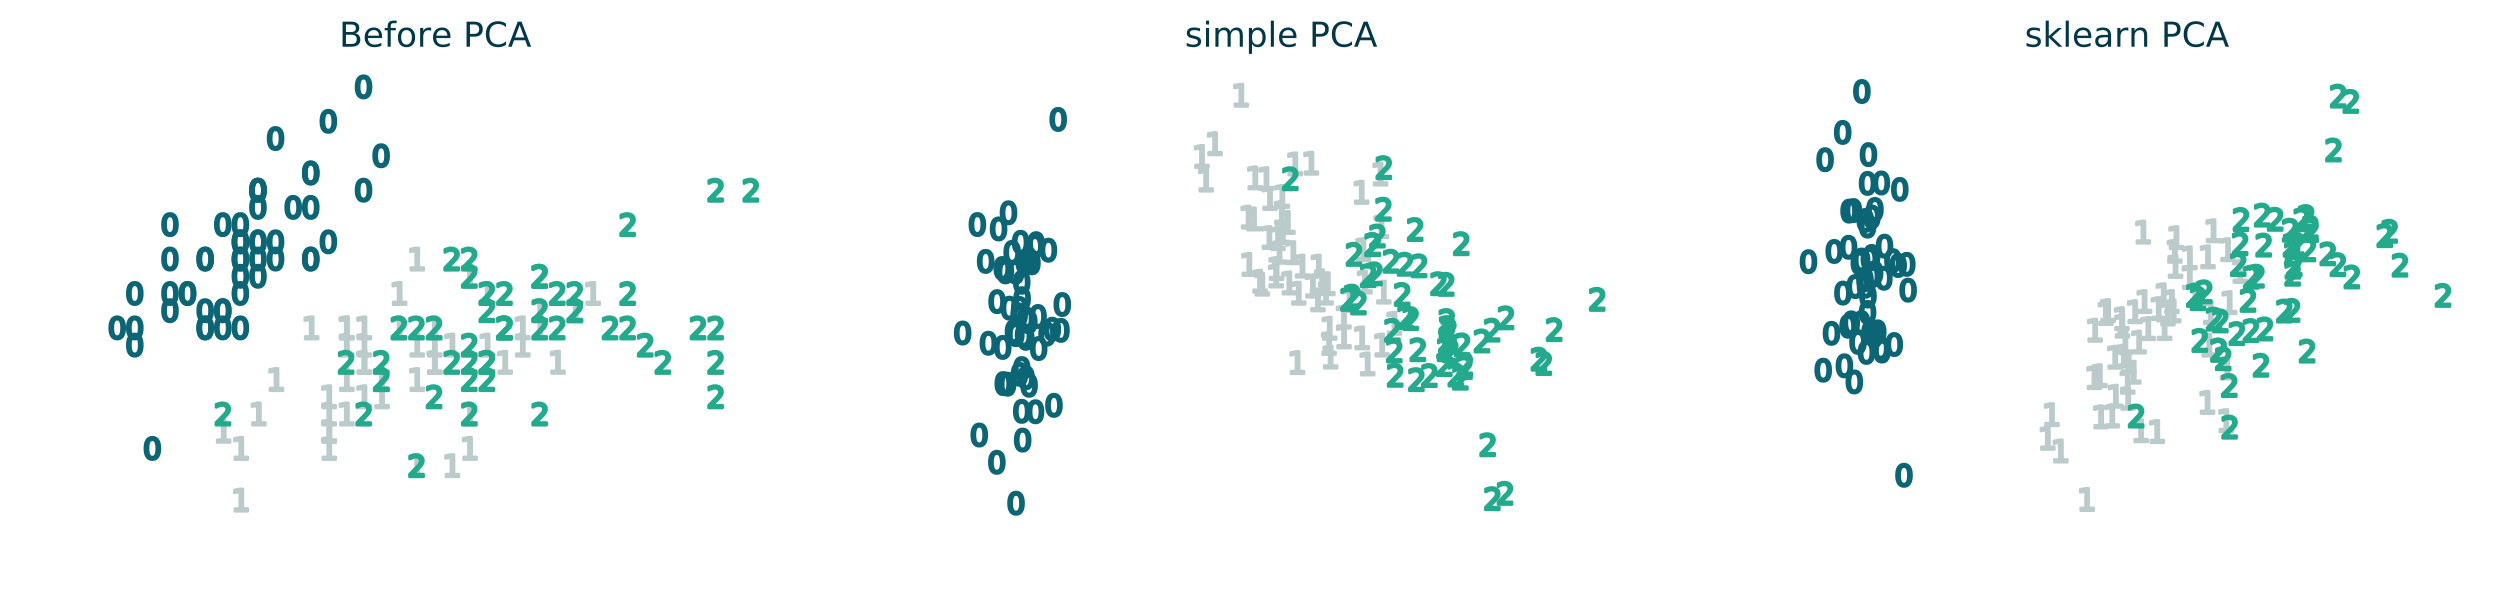 <?xml version="1.0" encoding="utf-8" standalone="no"?>
<!DOCTYPE svg PUBLIC "-//W3C//DTD SVG 1.1//EN"
  "http://www.w3.org/Graphics/SVG/1.1/DTD/svg11.dtd">
<!-- Created with matplotlib (https://matplotlib.org/) -->
<svg height="209.276pt" version="1.1" viewBox="0 0 873.142 209.276" width="873.142pt" xmlns="http://www.w3.org/2000/svg" xmlns:xlink="http://www.w3.org/1999/xlink">
 <defs>
  <style type="text/css">
*{stroke-linecap:butt;stroke-linejoin:round;}
  </style>
 </defs>
 <g id="figure_1">
  <g id="patch_1">
   <path d="M 0 209.276 
L 873.142 209.276 
L 873.142 0 
L 0 0 
z
" style="fill:#ffffff;"/>
  </g>
  <g id="axes_1">
   <g id="PathCollection_1">
    <defs>
     <path d="M 0.337 -3.073 
Q -0.442 -3.073 -0.836 -2.305 
Q -1.228 -1.538 -1.228 0.002 
Q -1.228 1.537 -0.836 2.305 
Q -0.442 3.073 0.337 3.073 
Q 1.122 3.073 1.514 2.305 
Q 1.908 1.537 1.908 0.002 
Q 1.908 -1.538 1.514 -2.305 
Q 1.122 -3.073 0.337 -3.073 
z
M 0.337 -3.873 
Q 1.593 -3.873 2.255 -2.879 
Q 2.918 -1.887 2.918 0.002 
Q 2.918 1.887 2.255 2.881 
Q 1.593 3.873 0.337 3.873 
Q -0.918 3.873 -1.58 2.881 
Q -2.243 1.887 -2.243 0.002 
Q -2.243 -1.887 -1.58 -2.879 
Q -0.918 -3.873 0.337 -3.873 
z
" id="med41b77295" style="stroke:#0c6575;"/>
    </defs>
    <g clip-path="url(#pa63725572f)">
     <use style="fill:#0c6575;stroke:#0c6575;" x="89.758" xlink:href="#med41b77295" y="84.465"/>
     <use style="fill:#0c6575;stroke:#0c6575;" x="77.467" xlink:href="#med41b77295" y="114.528"/>
     <use style="fill:#0c6575;stroke:#0c6575;" x="65.176" xlink:href="#med41b77295" y="102.503"/>
     <use style="fill:#0c6575;stroke:#0c6575;" x="59.031" xlink:href="#med41b77295" y="108.515"/>
     <use style="fill:#0c6575;stroke:#0c6575;" x="83.613" xlink:href="#med41b77295" y="78.452"/>
     <use style="fill:#0c6575;stroke:#0c6575;" x="108.195" xlink:href="#med41b77295" y="60.414"/>
     <use style="fill:#0c6575;stroke:#0c6575;" x="59.031" xlink:href="#med41b77295" y="90.478"/>
     <use style="fill:#0c6575;stroke:#0c6575;" x="83.613" xlink:href="#med41b77295" y="90.478"/>
     <use style="fill:#0c6575;stroke:#0c6575;" x="46.74" xlink:href="#med41b77295" y="120.541"/>
     <use style="fill:#0c6575;stroke:#0c6575;" x="77.467" xlink:href="#med41b77295" y="108.515"/>
     <use style="fill:#0c6575;stroke:#0c6575;" x="108.195" xlink:href="#med41b77295" y="72.44"/>
     <use style="fill:#0c6575;stroke:#0c6575;" x="71.322" xlink:href="#med41b77295" y="90.478"/>
     <use style="fill:#0c6575;stroke:#0c6575;" x="71.322" xlink:href="#med41b77295" y="114.528"/>
     <use style="fill:#0c6575;stroke:#0c6575;" x="40.594" xlink:href="#med41b77295" y="114.528"/>
     <use style="fill:#0c6575;stroke:#0c6575;" x="132.777" xlink:href="#med41b77295" y="54.402"/>
     <use style="fill:#0c6575;stroke:#0c6575;" x="126.632" xlink:href="#med41b77295" y="30.351"/>
     <use style="fill:#0c6575;stroke:#0c6575;" x="108.195" xlink:href="#med41b77295" y="60.414"/>
     <use style="fill:#0c6575;stroke:#0c6575;" x="89.758" xlink:href="#med41b77295" y="84.465"/>
     <use style="fill:#0c6575;stroke:#0c6575;" x="126.632" xlink:href="#med41b77295" y="66.427"/>
     <use style="fill:#0c6575;stroke:#0c6575;" x="89.758" xlink:href="#med41b77295" y="66.427"/>
     <use style="fill:#0c6575;stroke:#0c6575;" x="108.195" xlink:href="#med41b77295" y="90.478"/>
     <use style="fill:#0c6575;stroke:#0c6575;" x="89.758" xlink:href="#med41b77295" y="72.44"/>
     <use style="fill:#0c6575;stroke:#0c6575;" x="59.031" xlink:href="#med41b77295" y="78.452"/>
     <use style="fill:#0c6575;stroke:#0c6575;" x="89.758" xlink:href="#med41b77295" y="96.49"/>
     <use style="fill:#0c6575;stroke:#0c6575;" x="71.322" xlink:href="#med41b77295" y="90.478"/>
     <use style="fill:#0c6575;stroke:#0c6575;" x="83.613" xlink:href="#med41b77295" y="114.528"/>
     <use style="fill:#0c6575;stroke:#0c6575;" x="83.613" xlink:href="#med41b77295" y="90.478"/>
     <use style="fill:#0c6575;stroke:#0c6575;" x="95.904" xlink:href="#med41b77295" y="84.465"/>
     <use style="fill:#0c6575;stroke:#0c6575;" x="95.904" xlink:href="#med41b77295" y="90.478"/>
     <use style="fill:#0c6575;stroke:#0c6575;" x="65.176" xlink:href="#med41b77295" y="102.503"/>
     <use style="fill:#0c6575;stroke:#0c6575;" x="71.322" xlink:href="#med41b77295" y="108.515"/>
     <use style="fill:#0c6575;stroke:#0c6575;" x="108.195" xlink:href="#med41b77295" y="90.478"/>
     <use style="fill:#0c6575;stroke:#0c6575;" x="95.904" xlink:href="#med41b77295" y="48.389"/>
     <use style="fill:#0c6575;stroke:#0c6575;" x="114.341" xlink:href="#med41b77295" y="42.376"/>
     <use style="fill:#0c6575;stroke:#0c6575;" x="77.467" xlink:href="#med41b77295" y="108.515"/>
     <use style="fill:#0c6575;stroke:#0c6575;" x="83.613" xlink:href="#med41b77295" y="102.503"/>
     <use style="fill:#0c6575;stroke:#0c6575;" x="114.341" xlink:href="#med41b77295" y="84.465"/>
     <use style="fill:#0c6575;stroke:#0c6575;" x="77.467" xlink:href="#med41b77295" y="78.452"/>
     <use style="fill:#0c6575;stroke:#0c6575;" x="46.74" xlink:href="#med41b77295" y="114.528"/>
     <use style="fill:#0c6575;stroke:#0c6575;" x="89.758" xlink:href="#med41b77295" y="90.478"/>
     <use style="fill:#0c6575;stroke:#0c6575;" x="83.613" xlink:href="#med41b77295" y="84.465"/>
     <use style="fill:#0c6575;stroke:#0c6575;" x="52.885" xlink:href="#med41b77295" y="156.617"/>
     <use style="fill:#0c6575;stroke:#0c6575;" x="46.74" xlink:href="#med41b77295" y="102.503"/>
     <use style="fill:#0c6575;stroke:#0c6575;" x="83.613" xlink:href="#med41b77295" y="84.465"/>
     <use style="fill:#0c6575;stroke:#0c6575;" x="89.758" xlink:href="#med41b77295" y="66.427"/>
     <use style="fill:#0c6575;stroke:#0c6575;" x="71.322" xlink:href="#med41b77295" y="114.528"/>
     <use style="fill:#0c6575;stroke:#0c6575;" x="89.758" xlink:href="#med41b77295" y="66.427"/>
     <use style="fill:#0c6575;stroke:#0c6575;" x="59.031" xlink:href="#med41b77295" y="102.503"/>
     <use style="fill:#0c6575;stroke:#0c6575;" x="102.05" xlink:href="#med41b77295" y="72.44"/>
     <use style="fill:#0c6575;stroke:#0c6575;" x="83.613" xlink:href="#med41b77295" y="96.49"/>
    </g>
   </g>
   <g id="PathCollection_2">
    <defs>
     <path d="M -1.571 2.991 
L 0.14 2.991 
L 0.14 -2.918 
L -1.722 -2.545 
L -1.722 -3.499 
L 0.13 -3.873 
L 1.178 -3.873 
L 1.178 2.991 
L 2.889 2.991 
L 2.889 3.873 
L -1.571 3.873 
z
" id="m96b0b8a179" style="stroke:#bbcbcb;"/>
    </defs>
    <g clip-path="url(#pa63725572f)">
     <use style="fill:#bbcbcb;stroke:#bbcbcb;" x="206.524" xlink:href="#m96b0b8a179" y="102.503"/>
     <use style="fill:#bbcbcb;stroke:#bbcbcb;" x="169.651" xlink:href="#m96b0b8a179" y="102.503"/>
     <use style="fill:#bbcbcb;stroke:#bbcbcb;" x="200.378" xlink:href="#m96b0b8a179" y="108.515"/>
     <use style="fill:#bbcbcb;stroke:#bbcbcb;" x="114.341" xlink:href="#m96b0b8a179" y="156.617"/>
     <use style="fill:#bbcbcb;stroke:#bbcbcb;" x="175.796" xlink:href="#m96b0b8a179" y="126.553"/>
     <use style="fill:#bbcbcb;stroke:#bbcbcb;" x="126.632" xlink:href="#m96b0b8a179" y="126.553"/>
     <use style="fill:#bbcbcb;stroke:#bbcbcb;" x="163.505" xlink:href="#m96b0b8a179" y="96.49"/>
     <use style="fill:#bbcbcb;stroke:#bbcbcb;" x="77.467" xlink:href="#m96b0b8a179" y="150.604"/>
     <use style="fill:#bbcbcb;stroke:#bbcbcb;" x="181.942" xlink:href="#m96b0b8a179" y="120.541"/>
     <use style="fill:#bbcbcb;stroke:#bbcbcb;" x="95.904" xlink:href="#m96b0b8a179" y="132.566"/>
     <use style="fill:#bbcbcb;stroke:#bbcbcb;" x="83.613" xlink:href="#m96b0b8a179" y="174.654"/>
     <use style="fill:#bbcbcb;stroke:#bbcbcb;" x="138.923" xlink:href="#m96b0b8a179" y="114.528"/>
     <use style="fill:#bbcbcb;stroke:#bbcbcb;" x="145.068" xlink:href="#m96b0b8a179" y="162.629"/>
     <use style="fill:#bbcbcb;stroke:#bbcbcb;" x="151.214" xlink:href="#m96b0b8a179" y="120.541"/>
     <use style="fill:#bbcbcb;stroke:#bbcbcb;" x="120.486" xlink:href="#m96b0b8a179" y="120.541"/>
     <use style="fill:#bbcbcb;stroke:#bbcbcb;" x="188.087" xlink:href="#m96b0b8a179" y="108.515"/>
     <use style="fill:#bbcbcb;stroke:#bbcbcb;" x="120.486" xlink:href="#m96b0b8a179" y="114.528"/>
     <use style="fill:#bbcbcb;stroke:#bbcbcb;" x="132.777" xlink:href="#m96b0b8a179" y="132.566"/>
     <use style="fill:#bbcbcb;stroke:#bbcbcb;" x="157.359" xlink:href="#m96b0b8a179" y="162.629"/>
     <use style="fill:#bbcbcb;stroke:#bbcbcb;" x="120.486" xlink:href="#m96b0b8a179" y="144.591"/>
     <use style="fill:#bbcbcb;stroke:#bbcbcb;" x="138.923" xlink:href="#m96b0b8a179" y="102.503"/>
     <use style="fill:#bbcbcb;stroke:#bbcbcb;" x="151.214" xlink:href="#m96b0b8a179" y="126.553"/>
     <use style="fill:#bbcbcb;stroke:#bbcbcb;" x="163.505" xlink:href="#m96b0b8a179" y="144.591"/>
     <use style="fill:#bbcbcb;stroke:#bbcbcb;" x="151.214" xlink:href="#m96b0b8a179" y="126.553"/>
     <use style="fill:#bbcbcb;stroke:#bbcbcb;" x="169.651" xlink:href="#m96b0b8a179" y="120.541"/>
     <use style="fill:#bbcbcb;stroke:#bbcbcb;" x="181.942" xlink:href="#m96b0b8a179" y="114.528"/>
     <use style="fill:#bbcbcb;stroke:#bbcbcb;" x="194.233" xlink:href="#m96b0b8a179" y="126.553"/>
     <use style="fill:#bbcbcb;stroke:#bbcbcb;" x="188.087" xlink:href="#m96b0b8a179" y="114.528"/>
     <use style="fill:#bbcbcb;stroke:#bbcbcb;" x="145.068" xlink:href="#m96b0b8a179" y="120.541"/>
     <use style="fill:#bbcbcb;stroke:#bbcbcb;" x="126.632" xlink:href="#m96b0b8a179" y="138.579"/>
     <use style="fill:#bbcbcb;stroke:#bbcbcb;" x="114.341" xlink:href="#m96b0b8a179" y="150.604"/>
     <use style="fill:#bbcbcb;stroke:#bbcbcb;" x="114.341" xlink:href="#m96b0b8a179" y="150.604"/>
     <use style="fill:#bbcbcb;stroke:#bbcbcb;" x="132.777" xlink:href="#m96b0b8a179" y="132.566"/>
     <use style="fill:#bbcbcb;stroke:#bbcbcb;" x="145.068" xlink:href="#m96b0b8a179" y="132.566"/>
     <use style="fill:#bbcbcb;stroke:#bbcbcb;" x="108.195" xlink:href="#m96b0b8a179" y="114.528"/>
     <use style="fill:#bbcbcb;stroke:#bbcbcb;" x="145.068" xlink:href="#m96b0b8a179" y="90.478"/>
     <use style="fill:#bbcbcb;stroke:#bbcbcb;" x="188.087" xlink:href="#m96b0b8a179" y="108.515"/>
     <use style="fill:#bbcbcb;stroke:#bbcbcb;" x="163.505" xlink:href="#m96b0b8a179" y="156.617"/>
     <use style="fill:#bbcbcb;stroke:#bbcbcb;" x="120.486" xlink:href="#m96b0b8a179" y="114.528"/>
     <use style="fill:#bbcbcb;stroke:#bbcbcb;" x="114.341" xlink:href="#m96b0b8a179" y="144.591"/>
     <use style="fill:#bbcbcb;stroke:#bbcbcb;" x="114.341" xlink:href="#m96b0b8a179" y="138.579"/>
     <use style="fill:#bbcbcb;stroke:#bbcbcb;" x="151.214" xlink:href="#m96b0b8a179" y="114.528"/>
     <use style="fill:#bbcbcb;stroke:#bbcbcb;" x="132.777" xlink:href="#m96b0b8a179" y="138.579"/>
     <use style="fill:#bbcbcb;stroke:#bbcbcb;" x="83.613" xlink:href="#m96b0b8a179" y="156.617"/>
     <use style="fill:#bbcbcb;stroke:#bbcbcb;" x="120.486" xlink:href="#m96b0b8a179" y="132.566"/>
     <use style="fill:#bbcbcb;stroke:#bbcbcb;" x="126.632" xlink:href="#m96b0b8a179" y="114.528"/>
     <use style="fill:#bbcbcb;stroke:#bbcbcb;" x="126.632" xlink:href="#m96b0b8a179" y="120.541"/>
     <use style="fill:#bbcbcb;stroke:#bbcbcb;" x="157.359" xlink:href="#m96b0b8a179" y="120.541"/>
     <use style="fill:#bbcbcb;stroke:#bbcbcb;" x="89.758" xlink:href="#m96b0b8a179" y="144.591"/>
     <use style="fill:#bbcbcb;stroke:#bbcbcb;" x="126.632" xlink:href="#m96b0b8a179" y="126.553"/>
    </g>
   </g>
   <g id="PathCollection_3">
    <defs>
     <path d="M -0.795 3.007 
L 2.798 3.007 
L 2.798 3.873 
L -2.033 3.873 
L -2.033 3.007 
Q -1.447 2.4 -0.436 1.38 
Q 0.576 0.357 0.836 0.06 
Q 1.33 -0.494 1.526 -0.879 
Q 1.723 -1.264 1.723 -1.636 
Q 1.723 -2.242 1.297 -2.624 
Q 0.872 -3.007 0.188 -3.007 
Q -0.296 -3.007 -0.834 -2.839 
Q -1.371 -2.671 -1.982 -2.329 
L -1.982 -3.369 
Q -1.361 -3.619 -0.821 -3.746 
Q -0.28 -3.873 0.169 -3.873 
Q 1.351 -3.873 2.054 -3.281 
Q 2.757 -2.691 2.757 -1.702 
Q 2.757 -1.233 2.581 -0.812 
Q 2.406 -0.393 1.941 0.178 
Q 1.814 0.326 1.131 1.032 
Q 0.449 1.738 -0.795 3.007 
z
" id="m221e6fcbd7" style="stroke:#23a98c;"/>
    </defs>
    <g clip-path="url(#pa63725572f)">
     <use style="fill:#23a98c;stroke:#23a98c;" x="163.505" xlink:href="#m221e6fcbd7" y="96.49"/>
     <use style="fill:#23a98c;stroke:#23a98c;" x="132.777" xlink:href="#m221e6fcbd7" y="132.566"/>
     <use style="fill:#23a98c;stroke:#23a98c;" x="212.669" xlink:href="#m221e6fcbd7" y="114.528"/>
     <use style="fill:#23a98c;stroke:#23a98c;" x="163.505" xlink:href="#m221e6fcbd7" y="120.541"/>
     <use style="fill:#23a98c;stroke:#23a98c;" x="175.796" xlink:href="#m221e6fcbd7" y="114.528"/>
     <use style="fill:#23a98c;stroke:#23a98c;" x="243.397" xlink:href="#m221e6fcbd7" y="114.528"/>
     <use style="fill:#23a98c;stroke:#23a98c;" x="77.467" xlink:href="#m221e6fcbd7" y="144.591"/>
     <use style="fill:#23a98c;stroke:#23a98c;" x="224.961" xlink:href="#m221e6fcbd7" y="120.541"/>
     <use style="fill:#23a98c;stroke:#23a98c;" x="188.087" xlink:href="#m221e6fcbd7" y="144.591"/>
     <use style="fill:#23a98c;stroke:#23a98c;" x="218.815" xlink:href="#m221e6fcbd7" y="78.452"/>
     <use style="fill:#23a98c;stroke:#23a98c;" x="175.796" xlink:href="#m221e6fcbd7" y="102.503"/>
     <use style="fill:#23a98c;stroke:#23a98c;" x="169.651" xlink:href="#m221e6fcbd7" y="132.566"/>
     <use style="fill:#23a98c;stroke:#23a98c;" x="194.233" xlink:href="#m221e6fcbd7" y="114.528"/>
     <use style="fill:#23a98c;stroke:#23a98c;" x="126.632" xlink:href="#m221e6fcbd7" y="144.591"/>
     <use style="fill:#23a98c;stroke:#23a98c;" x="132.777" xlink:href="#m221e6fcbd7" y="126.553"/>
     <use style="fill:#23a98c;stroke:#23a98c;" x="169.651" xlink:href="#m221e6fcbd7" y="102.503"/>
     <use style="fill:#23a98c;stroke:#23a98c;" x="175.796" xlink:href="#m221e6fcbd7" y="114.528"/>
     <use style="fill:#23a98c;stroke:#23a98c;" x="249.543" xlink:href="#m221e6fcbd7" y="66.427"/>
     <use style="fill:#23a98c;stroke:#23a98c;" x="249.543" xlink:href="#m221e6fcbd7" y="138.579"/>
     <use style="fill:#23a98c;stroke:#23a98c;" x="145.068" xlink:href="#m221e6fcbd7" y="162.629"/>
     <use style="fill:#23a98c;stroke:#23a98c;" x="200.378" xlink:href="#m221e6fcbd7" y="102.503"/>
     <use style="fill:#23a98c;stroke:#23a98c;" x="120.486" xlink:href="#m221e6fcbd7" y="126.553"/>
     <use style="fill:#23a98c;stroke:#23a98c;" x="249.543" xlink:href="#m221e6fcbd7" y="126.553"/>
     <use style="fill:#23a98c;stroke:#23a98c;" x="163.505" xlink:href="#m221e6fcbd7" y="132.566"/>
     <use style="fill:#23a98c;stroke:#23a98c;" x="188.087" xlink:href="#m221e6fcbd7" y="96.49"/>
     <use style="fill:#23a98c;stroke:#23a98c;" x="218.815" xlink:href="#m221e6fcbd7" y="102.503"/>
     <use style="fill:#23a98c;stroke:#23a98c;" x="157.359" xlink:href="#m221e6fcbd7" y="126.553"/>
     <use style="fill:#23a98c;stroke:#23a98c;" x="151.214" xlink:href="#m221e6fcbd7" y="114.528"/>
     <use style="fill:#23a98c;stroke:#23a98c;" x="169.651" xlink:href="#m221e6fcbd7" y="126.553"/>
     <use style="fill:#23a98c;stroke:#23a98c;" x="218.815" xlink:href="#m221e6fcbd7" y="114.528"/>
     <use style="fill:#23a98c;stroke:#23a98c;" x="231.106" xlink:href="#m221e6fcbd7" y="126.553"/>
     <use style="fill:#23a98c;stroke:#23a98c;" x="261.834" xlink:href="#m221e6fcbd7" y="66.427"/>
     <use style="fill:#23a98c;stroke:#23a98c;" x="169.651" xlink:href="#m221e6fcbd7" y="126.553"/>
     <use style="fill:#23a98c;stroke:#23a98c;" x="163.505" xlink:href="#m221e6fcbd7" y="126.553"/>
     <use style="fill:#23a98c;stroke:#23a98c;" x="151.214" xlink:href="#m221e6fcbd7" y="138.579"/>
     <use style="fill:#23a98c;stroke:#23a98c;" x="249.543" xlink:href="#m221e6fcbd7" y="114.528"/>
     <use style="fill:#23a98c;stroke:#23a98c;" x="163.505" xlink:href="#m221e6fcbd7" y="90.478"/>
     <use style="fill:#23a98c;stroke:#23a98c;" x="169.651" xlink:href="#m221e6fcbd7" y="108.515"/>
     <use style="fill:#23a98c;stroke:#23a98c;" x="145.068" xlink:href="#m221e6fcbd7" y="114.528"/>
     <use style="fill:#23a98c;stroke:#23a98c;" x="200.378" xlink:href="#m221e6fcbd7" y="108.515"/>
     <use style="fill:#23a98c;stroke:#23a98c;" x="188.087" xlink:href="#m221e6fcbd7" y="108.515"/>
     <use style="fill:#23a98c;stroke:#23a98c;" x="200.378" xlink:href="#m221e6fcbd7" y="108.515"/>
     <use style="fill:#23a98c;stroke:#23a98c;" x="132.777" xlink:href="#m221e6fcbd7" y="132.566"/>
     <use style="fill:#23a98c;stroke:#23a98c;" x="194.233" xlink:href="#m221e6fcbd7" y="102.503"/>
     <use style="fill:#23a98c;stroke:#23a98c;" x="188.087" xlink:href="#m221e6fcbd7" y="96.49"/>
     <use style="fill:#23a98c;stroke:#23a98c;" x="188.087" xlink:href="#m221e6fcbd7" y="114.528"/>
     <use style="fill:#23a98c;stroke:#23a98c;" x="163.505" xlink:href="#m221e6fcbd7" y="144.591"/>
     <use style="fill:#23a98c;stroke:#23a98c;" x="175.796" xlink:href="#m221e6fcbd7" y="114.528"/>
     <use style="fill:#23a98c;stroke:#23a98c;" x="157.359" xlink:href="#m221e6fcbd7" y="90.478"/>
     <use style="fill:#23a98c;stroke:#23a98c;" x="138.923" xlink:href="#m221e6fcbd7" y="114.528"/>
    </g>
   </g>
   <g id="text_1">
    <!-- Before PCA -->
    <defs>
     <path d="M 19.672 34.812 
L 19.672 8.109 
L 35.5 8.109 
Q 43.453 8.109 47.281 11.406 
Q 51.125 14.703 51.125 21.484 
Q 51.125 28.328 47.281 31.562 
Q 43.453 34.812 35.5 34.812 
z
M 19.672 64.797 
L 19.672 42.828 
L 34.281 42.828 
Q 41.5 42.828 45.031 45.531 
Q 48.578 48.25 48.578 53.812 
Q 48.578 59.328 45.031 62.062 
Q 41.5 64.797 34.281 64.797 
z
M 9.812 72.906 
L 35.016 72.906 
Q 46.297 72.906 52.391 68.219 
Q 58.5 63.531 58.5 54.891 
Q 58.5 48.188 55.375 44.234 
Q 52.25 40.281 46.188 39.312 
Q 53.469 37.75 57.5 32.781 
Q 61.531 27.828 61.531 20.406 
Q 61.531 10.641 54.891 5.312 
Q 48.25 0 35.984 0 
L 9.812 0 
z
" id="DejaVuSans-66"/>
     <path d="M 56.203 29.594 
L 56.203 25.203 
L 14.891 25.203 
Q 15.484 15.922 20.484 11.062 
Q 25.484 6.203 34.422 6.203 
Q 39.594 6.203 44.453 7.469 
Q 49.312 8.734 54.109 11.281 
L 54.109 2.781 
Q 49.266 0.734 44.188 -0.344 
Q 39.109 -1.422 33.891 -1.422 
Q 20.797 -1.422 13.156 6.188 
Q 5.516 13.812 5.516 26.812 
Q 5.516 40.234 12.766 48.109 
Q 20.016 56 32.328 56 
Q 43.359 56 49.781 48.891 
Q 56.203 41.797 56.203 29.594 
z
M 47.219 32.234 
Q 47.125 39.594 43.094 43.984 
Q 39.062 48.391 32.422 48.391 
Q 24.906 48.391 20.391 44.141 
Q 15.875 39.891 15.188 32.172 
z
" id="DejaVuSans-101"/>
     <path d="M 37.109 75.984 
L 37.109 68.5 
L 28.516 68.5 
Q 23.688 68.5 21.797 66.547 
Q 19.922 64.594 19.922 59.516 
L 19.922 54.688 
L 34.719 54.688 
L 34.719 47.703 
L 19.922 47.703 
L 19.922 0 
L 10.891 0 
L 10.891 47.703 
L 2.297 47.703 
L 2.297 54.688 
L 10.891 54.688 
L 10.891 58.5 
Q 10.891 67.625 15.141 71.797 
Q 19.391 75.984 28.609 75.984 
z
" id="DejaVuSans-102"/>
     <path d="M 30.609 48.391 
Q 23.391 48.391 19.188 42.75 
Q 14.984 37.109 14.984 27.297 
Q 14.984 17.484 19.156 11.844 
Q 23.344 6.203 30.609 6.203 
Q 37.797 6.203 41.984 11.859 
Q 46.188 17.531 46.188 27.297 
Q 46.188 37.016 41.984 42.703 
Q 37.797 48.391 30.609 48.391 
z
M 30.609 56 
Q 42.328 56 49.016 48.375 
Q 55.719 40.766 55.719 27.297 
Q 55.719 13.875 49.016 6.219 
Q 42.328 -1.422 30.609 -1.422 
Q 18.844 -1.422 12.172 6.219 
Q 5.516 13.875 5.516 27.297 
Q 5.516 40.766 12.172 48.375 
Q 18.844 56 30.609 56 
z
" id="DejaVuSans-111"/>
     <path d="M 41.109 46.297 
Q 39.594 47.172 37.812 47.578 
Q 36.031 48 33.891 48 
Q 26.266 48 22.188 43.047 
Q 18.109 38.094 18.109 28.812 
L 18.109 0 
L 9.078 0 
L 9.078 54.688 
L 18.109 54.688 
L 18.109 46.188 
Q 20.953 51.172 25.484 53.578 
Q 30.031 56 36.531 56 
Q 37.453 56 38.578 55.875 
Q 39.703 55.766 41.062 55.516 
z
" id="DejaVuSans-114"/>
     <path id="DejaVuSans-32"/>
     <path d="M 19.672 64.797 
L 19.672 37.406 
L 32.078 37.406 
Q 38.969 37.406 42.719 40.969 
Q 46.484 44.531 46.484 51.125 
Q 46.484 57.672 42.719 61.234 
Q 38.969 64.797 32.078 64.797 
z
M 9.812 72.906 
L 32.078 72.906 
Q 44.344 72.906 50.609 67.359 
Q 56.891 61.812 56.891 51.125 
Q 56.891 40.328 50.609 34.812 
Q 44.344 29.297 32.078 29.297 
L 19.672 29.297 
L 19.672 0 
L 9.812 0 
z
" id="DejaVuSans-80"/>
     <path d="M 64.406 67.281 
L 64.406 56.891 
Q 59.422 61.531 53.781 63.812 
Q 48.141 66.109 41.797 66.109 
Q 29.297 66.109 22.656 58.469 
Q 16.016 50.828 16.016 36.375 
Q 16.016 21.969 22.656 14.328 
Q 29.297 6.688 41.797 6.688 
Q 48.141 6.688 53.781 8.984 
Q 59.422 11.281 64.406 15.922 
L 64.406 5.609 
Q 59.234 2.094 53.438 0.328 
Q 47.656 -1.422 41.219 -1.422 
Q 24.656 -1.422 15.125 8.703 
Q 5.609 18.844 5.609 36.375 
Q 5.609 53.953 15.125 64.078 
Q 24.656 74.219 41.219 74.219 
Q 47.75 74.219 53.531 72.484 
Q 59.328 70.75 64.406 67.281 
z
" id="DejaVuSans-67"/>
     <path d="M 34.188 63.188 
L 20.797 26.906 
L 47.609 26.906 
z
M 28.609 72.906 
L 39.797 72.906 
L 67.578 0 
L 57.328 0 
L 50.688 18.703 
L 17.828 18.703 
L 11.188 0 
L 0.781 0 
z
" id="DejaVuSans-65"/>
    </defs>
    <g style="fill:#003847;" transform="translate(118.463 16.318)scale(0.12 -0.12)">
     <use xlink:href="#DejaVuSans-66"/>
     <use x="68.604" xlink:href="#DejaVuSans-101"/>
     <use x="130.127" xlink:href="#DejaVuSans-102"/>
     <use x="165.332" xlink:href="#DejaVuSans-111"/>
     <use x="226.514" xlink:href="#DejaVuSans-114"/>
     <use x="267.596" xlink:href="#DejaVuSans-101"/>
     <use x="329.119" xlink:href="#DejaVuSans-32"/>
     <use x="360.906" xlink:href="#DejaVuSans-80"/>
     <use x="421.209" xlink:href="#DejaVuSans-67"/>
     <use x="491.033" xlink:href="#DejaVuSans-65"/>
    </g>
   </g>
  </g>
  <g id="axes_2">
   <g id="PathCollection_4">
    <g clip-path="url(#p935bad74d7)">
     <use style="fill:#0c6575;stroke:#0c6575;" x="354.433" xlink:href="#med41b77295" y="116.888"/>
     <use style="fill:#0c6575;stroke:#0c6575;" x="361.124" xlink:href="#med41b77295" y="86.093"/>
     <use style="fill:#0c6575;stroke:#0c6575;" x="350.809" xlink:href="#med41b77295" y="94.957"/>
     <use style="fill:#0c6575;stroke:#0c6575;" x="353.17" xlink:href="#med41b77295" y="88.141"/>
     <use style="fill:#0c6575;stroke:#0c6575;" x="349.876" xlink:href="#med41b77295" y="121.339"/>
     <use style="fill:#0c6575;stroke:#0c6575;" x="361.318" xlink:href="#med41b77295" y="143.813"/>
     <use style="fill:#0c6575;stroke:#0c6575;" x="347.903" xlink:href="#med41b77295" y="105.351"/>
     <use style="fill:#0c6575;stroke:#0c6575;" x="355.593" xlink:href="#med41b77295" y="110.034"/>
     <use style="fill:#0c6575;stroke:#0c6575;" x="351.886" xlink:href="#med41b77295" y="74.322"/>
     <use style="fill:#0c6575;stroke:#0c6575;" x="357.36" xlink:href="#med41b77295" y="91.566"/>
     <use style="fill:#0c6575;stroke:#0c6575;" x="358.016" xlink:href="#med41b77295" y="131.927"/>
     <use style="fill:#0c6575;stroke:#0c6575;" x="352.196" xlink:href="#med41b77295" y="107.631"/>
     <use style="fill:#0c6575;stroke:#0c6575;" x="356.117" xlink:href="#med41b77295" y="84.638"/>
     <use style="fill:#0c6575;stroke:#0c6575;" x="341.019" xlink:href="#med41b77295" y="78.426"/>
     <use style="fill:#0c6575;stroke:#0c6575;" x="356.835" xlink:href="#med41b77295" y="153.709"/>
     <use style="fill:#0c6575;stroke:#0c6575;" x="354.524" xlink:href="#med41b77295" y="175.754"/>
     <use style="fill:#0c6575;stroke:#0c6575;" x="356.513" xlink:href="#med41b77295" y="143.665"/>
     <use style="fill:#0c6575;stroke:#0c6575;" x="357.14" xlink:href="#med41b77295" y="117.123"/>
     <use style="fill:#0c6575;stroke:#0c6575;" x="367.765" xlink:href="#med41b77295" y="141.568"/>
     <use style="fill:#0c6575;stroke:#0c6575;" x="351.569" xlink:href="#med41b77295" y="134.173"/>
     <use style="fill:#0c6575;stroke:#0c6575;" x="367.191" xlink:href="#med41b77295" y="114.989"/>
     <use style="fill:#0c6575;stroke:#0c6575;" x="356.534" xlink:href="#med41b77295" y="128.737"/>
     <use style="fill:#0c6575;stroke:#0c6575;" x="335.875" xlink:href="#med41b77295" y="116.309"/>
     <use style="fill:#0c6575;stroke:#0c6575;" x="370.674" xlink:href="#med41b77295" y="106.363"/>
     <use style="fill:#0c6575;stroke:#0c6575;" x="355.8" xlink:href="#med41b77295" y="107.742"/>
     <use style="fill:#0c6575;stroke:#0c6575;" x="365.825" xlink:href="#med41b77295" y="87.388"/>
     <use style="fill:#0c6575;stroke:#0c6575;" x="362.209" xlink:href="#med41b77295" y="110.541"/>
     <use style="fill:#0c6575;stroke:#0c6575;" x="357.933" xlink:href="#med41b77295" y="118.145"/>
     <use style="fill:#0c6575;stroke:#0c6575;" x="358.99" xlink:href="#med41b77295" y="112.437"/>
     <use style="fill:#0c6575;stroke:#0c6575;" x="354.413" xlink:href="#med41b77295" y="95.069"/>
     <use style="fill:#0c6575;stroke:#0c6575;" x="358.969" xlink:href="#med41b77295" y="90.618"/>
     <use style="fill:#0c6575;stroke:#0c6575;" x="370.204" xlink:href="#med41b77295" y="115.385"/>
     <use style="fill:#0c6575;stroke:#0c6575;" x="341.68" xlink:href="#med41b77295" y="151.935"/>
     <use style="fill:#0c6575;stroke:#0c6575;" x="347.825" xlink:href="#med41b77295" y="161.465"/>
     <use style="fill:#0c6575;stroke:#0c6575;" x="360.067" xlink:href="#med41b77295" y="91.801"/>
     <use style="fill:#0c6575;stroke:#0c6575;" x="356.505" xlink:href="#med41b77295" y="98.581"/>
     <use style="fill:#0c6575;stroke:#0c6575;" x="362.428" xlink:href="#med41b77295" y="121.731"/>
     <use style="fill:#0c6575;stroke:#0c6575;" x="344.87" xlink:href="#med41b77295" y="119.883"/>
     <use style="fill:#0c6575;stroke:#0c6575;" x="348.427" xlink:href="#med41b77295" y="79.955"/>
     <use style="fill:#0c6575;stroke:#0c6575;" x="357.892" xlink:href="#med41b77295" y="111.254"/>
     <use style="fill:#0c6575;stroke:#0c6575;" x="353.64" xlink:href="#med41b77295" y="115.866"/>
     <use style="fill:#0c6575;stroke:#0c6575;" x="369.238" xlink:href="#med41b77295" y="41.714"/>
     <use style="fill:#0c6575;stroke:#0c6575;" x="343.912" xlink:href="#med41b77295" y="91.297"/>
     <use style="fill:#0c6575;stroke:#0c6575;" x="365.366" xlink:href="#med41b77295" y="116.682"/>
     <use style="fill:#0c6575;stroke:#0c6575;" x="359.081" xlink:href="#med41b77295" y="134.556"/>
     <use style="fill:#0c6575;stroke:#0c6575;" x="361.532" xlink:href="#med41b77295" y="85.108"/>
     <use style="fill:#0c6575;stroke:#0c6575;" x="350.062" xlink:href="#med41b77295" y="133.975"/>
     <use style="fill:#0c6575;stroke:#0c6575;" x="349.711" xlink:href="#med41b77295" y="93.774"/>
     <use style="fill:#0c6575;stroke:#0c6575;" x="355.717" xlink:href="#med41b77295" y="130.707"/>
     <use style="fill:#0c6575;stroke:#0c6575;" x="356.649" xlink:href="#med41b77295" y="104.326"/>
    </g>
   </g>
   <g id="PathCollection_5">
    <g clip-path="url(#p935bad74d7)">
     <use style="fill:#bbcbcb;stroke:#bbcbcb;" x="477.017" xlink:href="#m96b0b8a179" y="127.105"/>
     <use style="fill:#bbcbcb;stroke:#bbcbcb;" x="463.528" xlink:href="#m96b0b8a179" y="119.945"/>
     <use style="fill:#bbcbcb;stroke:#bbcbcb;" x="482.085" xlink:href="#m96b0b8a179" y="120.524"/>
     <use style="fill:#bbcbcb;stroke:#bbcbcb;" x="451.735" xlink:href="#m96b0b8a179" y="57.27"/>
     <use style="fill:#bbcbcb;stroke:#bbcbcb;" x="476.059" xlink:href="#m96b0b8a179" y="98.519"/>
     <use style="fill:#bbcbcb;stroke:#bbcbcb;" x="451.051" xlink:href="#m96b0b8a179" y="88.25"/>
     <use style="fill:#bbcbcb;stroke:#bbcbcb;" x="464.081" xlink:href="#m96b0b8a179" y="124.705"/>
     <use style="fill:#bbcbcb;stroke:#bbcbcb;" x="419.153" xlink:href="#m96b0b8a179" y="54.655"/>
     <use style="fill:#bbcbcb;stroke:#bbcbcb;" x="470.685" xlink:href="#m96b0b8a179" y="104.94"/>
     <use style="fill:#bbcbcb;stroke:#bbcbcb;" x="437.314" xlink:href="#m96b0b8a179" y="76.491"/>
     <use style="fill:#bbcbcb;stroke:#bbcbcb;" x="432.885" xlink:href="#m96b0b8a179" y="33.266"/>
     <use style="fill:#bbcbcb;stroke:#bbcbcb;" x="452.944" xlink:href="#m96b0b8a179" y="102.391"/>
     <use style="fill:#bbcbcb;stroke:#bbcbcb;" x="457.365" xlink:href="#m96b0b8a179" y="56.995"/>
     <use style="fill:#bbcbcb;stroke:#bbcbcb;" x="463.099" xlink:href="#m96b0b8a179" y="99.111"/>
     <use style="fill:#bbcbcb;stroke:#bbcbcb;" x="435.683" xlink:href="#m96b0b8a179" y="92.367"/>
     <use style="fill:#bbcbcb;stroke:#bbcbcb;" x="468.774" xlink:href="#m96b0b8a179" y="117.663"/>
     <use style="fill:#bbcbcb;stroke:#bbcbcb;" x="449.651" xlink:href="#m96b0b8a179" y="98.842"/>
     <use style="fill:#bbcbcb;stroke:#bbcbcb;" x="442.68" xlink:href="#m96b0b8a179" y="82.946"/>
     <use style="fill:#bbcbcb;stroke:#bbcbcb;" x="481.507" xlink:href="#m96b0b8a179" y="60.796"/>
     <use style="fill:#bbcbcb;stroke:#bbcbcb;" x="442.903" xlink:href="#m96b0b8a179" y="69.325"/>
     <use style="fill:#bbcbcb;stroke:#bbcbcb;" x="463.759" xlink:href="#m96b0b8a179" y="114.661"/>
     <use style="fill:#bbcbcb;stroke:#bbcbcb;" x="454.24" xlink:href="#m96b0b8a179" y="92.945"/>
     <use style="fill:#bbcbcb;stroke:#bbcbcb;" x="481.838" xlink:href="#m96b0b8a179" y="79.178"/>
     <use style="fill:#bbcbcb;stroke:#bbcbcb;" x="459.942" xlink:href="#m96b0b8a179" y="92.97"/>
     <use style="fill:#bbcbcb;stroke:#bbcbcb;" x="462.483" xlink:href="#m96b0b8a179" y="102.388"/>
     <use style="fill:#bbcbcb;stroke:#bbcbcb;" x="468.732" xlink:href="#m96b0b8a179" y="110.772"/>
     <use style="fill:#bbcbcb;stroke:#bbcbcb;" x="482.651" xlink:href="#m96b0b8a179" y="102.019"/>
     <use style="fill:#bbcbcb;stroke:#bbcbcb;" x="486.361" xlink:href="#m96b0b8a179" y="112.92"/>
     <use style="fill:#bbcbcb;stroke:#bbcbcb;" x="461.105" xlink:href="#m96b0b8a179" y="98.052"/>
     <use style="fill:#bbcbcb;stroke:#bbcbcb;" x="435.432" xlink:href="#m96b0b8a179" y="75.832"/>
     <use style="fill:#bbcbcb;stroke:#bbcbcb;" x="441.66" xlink:href="#m96b0b8a179" y="62.396"/>
     <use style="fill:#bbcbcb;stroke:#bbcbcb;" x="437.751" xlink:href="#m96b0b8a179" y="62.124"/>
     <use style="fill:#bbcbcb;stroke:#bbcbcb;" x="445.693" xlink:href="#m96b0b8a179" y="83.342"/>
     <use style="fill:#bbcbcb;stroke:#bbcbcb;" x="475.535" xlink:href="#m96b0b8a179" y="87.168"/>
     <use style="fill:#bbcbcb;stroke:#bbcbcb;" x="445.053" xlink:href="#m96b0b8a179" y="96.402"/>
     <use style="fill:#bbcbcb;stroke:#bbcbcb;" x="452.524" xlink:href="#m96b0b8a179" y="126.641"/>
     <use style="fill:#bbcbcb;stroke:#bbcbcb;" x="475.085" xlink:href="#m96b0b8a179" y="118.009"/>
     <use style="fill:#bbcbcb;stroke:#bbcbcb;" x="474.932" xlink:href="#m96b0b8a179" y="67.18"/>
     <use style="fill:#bbcbcb;stroke:#bbcbcb;" x="439.431" xlink:href="#m96b0b8a179" y="98.223"/>
     <use style="fill:#bbcbcb;stroke:#bbcbcb;" x="447.22" xlink:href="#m96b0b8a179" y="68.612"/>
     <use style="fill:#bbcbcb;stroke:#bbcbcb;" x="447.06" xlink:href="#m96b0b8a179" y="74.196"/>
     <use style="fill:#bbcbcb;stroke:#bbcbcb;" x="459.64" xlink:href="#m96b0b8a179" y="104.745"/>
     <use style="fill:#bbcbcb;stroke:#bbcbcb;" x="449.152" xlink:href="#m96b0b8a179" y="77.708"/>
     <use style="fill:#bbcbcb;stroke:#bbcbcb;" x="423.709" xlink:href="#m96b0b8a179" y="50.204"/>
     <use style="fill:#bbcbcb;stroke:#bbcbcb;" x="447.406" xlink:href="#m96b0b8a179" y="81.248"/>
     <use style="fill:#bbcbcb;stroke:#bbcbcb;" x="440.224" xlink:href="#m96b0b8a179" y="99.246"/>
     <use style="fill:#bbcbcb;stroke:#bbcbcb;" x="445.189" xlink:href="#m96b0b8a179" y="93.81"/>
     <use style="fill:#bbcbcb;stroke:#bbcbcb;" x="457.885" xlink:href="#m96b0b8a179" y="99.948"/>
     <use style="fill:#bbcbcb;stroke:#bbcbcb;" x="420.597" xlink:href="#m96b0b8a179" y="62.889"/>
     <use style="fill:#bbcbcb;stroke:#bbcbcb;" x="446.246" xlink:href="#m96b0b8a179" y="88.102"/>
    </g>
   </g>
   <g id="PathCollection_6">
    <g clip-path="url(#p935bad74d7)">
     <use style="fill:#23a98c;stroke:#23a98c;" x="504.064" xlink:href="#m221e6fcbd7" y="127.304"/>
     <use style="fill:#23a98c;stroke:#23a98c;" x="479.059" xlink:href="#m221e6fcbd7" y="85.433"/>
     <use style="fill:#23a98c;stroke:#23a98c;" x="517.198" xlink:href="#m221e6fcbd7" y="119.075"/>
     <use style="fill:#23a98c;stroke:#23a98c;" x="489.338" xlink:href="#m221e6fcbd7" y="102.826"/>
     <use style="fill:#23a98c;stroke:#23a98c;" x="504.91" xlink:href="#m221e6fcbd7" y="111.952"/>
     <use style="fill:#23a98c;stroke:#23a98c;" x="537.101" xlink:href="#m221e6fcbd7" y="125.436"/>
     <use style="fill:#23a98c;stroke:#23a98c;" x="450.262" xlink:href="#m221e6fcbd7" y="62.417"/>
     <use style="fill:#23a98c;stroke:#23a98c;" x="520.736" xlink:href="#m221e6fcbd7" y="115.288"/>
     <use style="fill:#23a98c;stroke:#23a98c;" x="509.967" xlink:href="#m221e6fcbd7" y="85.098"/>
     <use style="fill:#23a98c;stroke:#23a98c;" x="519.183" xlink:href="#m221e6fcbd7" y="155.335"/>
     <use style="fill:#23a98c;stroke:#23a98c;" x="486.571" xlink:href="#m221e6fcbd7" y="122.564"/>
     <use style="fill:#23a98c;stroke:#23a98c;" x="495.256" xlink:href="#m221e6fcbd7" y="92.828"/>
     <use style="fill:#23a98c;stroke:#23a98c;" x="505.496" xlink:href="#m221e6fcbd7" y="115.266"/>
     <use style="fill:#23a98c;stroke:#23a98c;" x="482.782" xlink:href="#m221e6fcbd7" y="73.069"/>
     <use style="fill:#23a98c;stroke:#23a98c;" x="490.339" xlink:href="#m221e6fcbd7" y="92.28"/>
     <use style="fill:#23a98c;stroke:#23a98c;" x="494.797" xlink:href="#m221e6fcbd7" y="122.123"/>
     <use style="fill:#23a98c;stroke:#23a98c;" x="490.477" xlink:href="#m221e6fcbd7" y="110.9"/>
     <use style="fill:#23a98c;stroke:#23a98c;" x="525.247" xlink:href="#m221e6fcbd7" y="172.295"/>
     <use style="fill:#23a98c;stroke:#23a98c;" x="557.45" xlink:href="#m221e6fcbd7" y="104.554"/>
     <use style="fill:#23a98c;stroke:#23a98c;" x="482.915" xlink:href="#m221e6fcbd7" y="58.542"/>
     <use style="fill:#23a98c;stroke:#23a98c;" x="511.097" xlink:href="#m221e6fcbd7" y="128.373"/>
     <use style="fill:#23a98c;stroke:#23a98c;" x="472.509" xlink:href="#m221e6fcbd7" y="88.825"/>
     <use style="fill:#23a98c;stroke:#23a98c;" x="542.409" xlink:href="#m221e6fcbd7" y="115.117"/>
     <use style="fill:#23a98c;stroke:#23a98c;" x="485.444" xlink:href="#m221e6fcbd7" y="91.225"/>
     <use style="fill:#23a98c;stroke:#23a98c;" x="498.826" xlink:href="#m221e6fcbd7" y="131.133"/>
     <use style="fill:#23a98c;stroke:#23a98c;" x="508.06" xlink:href="#m221e6fcbd7" y="130.969"/>
     <use style="fill:#23a98c;stroke:#23a98c;" x="479.686" xlink:href="#m221e6fcbd7" y="95.638"/>
     <use style="fill:#23a98c;stroke:#23a98c;" x="474.073" xlink:href="#m221e6fcbd7" y="105.797"/>
     <use style="fill:#23a98c;stroke:#23a98c;" x="502.017" xlink:href="#m221e6fcbd7" y="99.081"/>
     <use style="fill:#23a98c;stroke:#23a98c;" x="504.758" xlink:href="#m221e6fcbd7" y="119.083"/>
     <use style="fill:#23a98c;stroke:#23a98c;" x="525.598" xlink:href="#m221e6fcbd7" y="110.998"/>
     <use style="fill:#23a98c;stroke:#23a98c;" x="520.827" xlink:href="#m221e6fcbd7" y="174.154"/>
     <use style="fill:#23a98c;stroke:#23a98c;" x="504.724" xlink:href="#m221e6fcbd7" y="99.316"/>
     <use style="fill:#23a98c;stroke:#23a98c;" x="477.467" xlink:href="#m221e6fcbd7" y="96.264"/>
     <use style="fill:#23a98c;stroke:#23a98c;" x="480.683" xlink:href="#m221e6fcbd7" y="82.433"/>
     <use style="fill:#23a98c;stroke:#23a98c;" x="538.809" xlink:href="#m221e6fcbd7" y="126.941"/>
     <use style="fill:#23a98c;stroke:#23a98c;" x="494.294" xlink:href="#m221e6fcbd7" y="132.591"/>
     <use style="fill:#23a98c;stroke:#23a98c;" x="485.92" xlink:href="#m221e6fcbd7" y="115.351"/>
     <use style="fill:#23a98c;stroke:#23a98c;" x="470.573" xlink:href="#m221e6fcbd7" y="104.54"/>
     <use style="fill:#23a98c;stroke:#23a98c;" x="504.336" xlink:href="#m221e6fcbd7" y="122.12"/>
     <use style="fill:#23a98c;stroke:#23a98c;" x="510.263" xlink:href="#m221e6fcbd7" y="120.459"/>
     <use style="fill:#23a98c;stroke:#23a98c;" x="506.147" xlink:href="#m221e6fcbd7" y="122.479"/>
     <use style="fill:#23a98c;stroke:#23a98c;" x="479.059" xlink:href="#m221e6fcbd7" y="85.433"/>
     <use style="fill:#23a98c;stroke:#23a98c;" x="511.2" xlink:href="#m221e6fcbd7" y="127.227"/>
     <use style="fill:#23a98c;stroke:#23a98c;" x="509.656" xlink:href="#m221e6fcbd7" y="132.073"/>
     <use style="fill:#23a98c;stroke:#23a98c;" x="505.008" xlink:href="#m221e6fcbd7" y="114.405"/>
     <use style="fill:#23a98c;stroke:#23a98c;" x="493.868" xlink:href="#m221e6fcbd7" y="80.155"/>
     <use style="fill:#23a98c;stroke:#23a98c;" x="492.288" xlink:href="#m221e6fcbd7" y="111.259"/>
     <use style="fill:#23a98c;stroke:#23a98c;" x="486.885" xlink:href="#m221e6fcbd7" y="131.062"/>
     <use style="fill:#23a98c;stroke:#23a98c;" x="471.878" xlink:href="#m221e6fcbd7" y="103.431"/>
    </g>
   </g>
   <g id="text_2">
    <!-- simple PCA -->
    <defs>
     <path d="M 44.281 53.078 
L 44.281 44.578 
Q 40.484 46.531 36.375 47.5 
Q 32.281 48.484 27.875 48.484 
Q 21.188 48.484 17.844 46.438 
Q 14.5 44.391 14.5 40.281 
Q 14.5 37.156 16.891 35.375 
Q 19.281 33.594 26.516 31.984 
L 29.594 31.297 
Q 39.156 29.25 43.188 25.516 
Q 47.219 21.781 47.219 15.094 
Q 47.219 7.469 41.188 3.016 
Q 35.156 -1.422 24.609 -1.422 
Q 20.219 -1.422 15.453 -0.562 
Q 10.688 0.297 5.422 2 
L 5.422 11.281 
Q 10.406 8.688 15.234 7.391 
Q 20.062 6.109 24.812 6.109 
Q 31.156 6.109 34.562 8.281 
Q 37.984 10.453 37.984 14.406 
Q 37.984 18.062 35.516 20.016 
Q 33.062 21.969 24.703 23.781 
L 21.578 24.516 
Q 13.234 26.266 9.516 29.906 
Q 5.812 33.547 5.812 39.891 
Q 5.812 47.609 11.281 51.797 
Q 16.75 56 26.812 56 
Q 31.781 56 36.172 55.266 
Q 40.578 54.547 44.281 53.078 
z
" id="DejaVuSans-115"/>
     <path d="M 9.422 54.688 
L 18.406 54.688 
L 18.406 0 
L 9.422 0 
z
M 9.422 75.984 
L 18.406 75.984 
L 18.406 64.594 
L 9.422 64.594 
z
" id="DejaVuSans-105"/>
     <path d="M 52 44.188 
Q 55.375 50.25 60.062 53.125 
Q 64.75 56 71.094 56 
Q 79.641 56 84.281 50.016 
Q 88.922 44.047 88.922 33.016 
L 88.922 0 
L 79.891 0 
L 79.891 32.719 
Q 79.891 40.578 77.094 44.375 
Q 74.312 48.188 68.609 48.188 
Q 61.625 48.188 57.562 43.547 
Q 53.516 38.922 53.516 30.906 
L 53.516 0 
L 44.484 0 
L 44.484 32.719 
Q 44.484 40.625 41.703 44.406 
Q 38.922 48.188 33.109 48.188 
Q 26.219 48.188 22.156 43.531 
Q 18.109 38.875 18.109 30.906 
L 18.109 0 
L 9.078 0 
L 9.078 54.688 
L 18.109 54.688 
L 18.109 46.188 
Q 21.188 51.219 25.484 53.609 
Q 29.781 56 35.688 56 
Q 41.656 56 45.828 52.969 
Q 50 49.953 52 44.188 
z
" id="DejaVuSans-109"/>
     <path d="M 18.109 8.203 
L 18.109 -20.797 
L 9.078 -20.797 
L 9.078 54.688 
L 18.109 54.688 
L 18.109 46.391 
Q 20.953 51.266 25.266 53.625 
Q 29.594 56 35.594 56 
Q 45.562 56 51.781 48.094 
Q 58.016 40.188 58.016 27.297 
Q 58.016 14.406 51.781 6.484 
Q 45.562 -1.422 35.594 -1.422 
Q 29.594 -1.422 25.266 0.953 
Q 20.953 3.328 18.109 8.203 
z
M 48.688 27.297 
Q 48.688 37.203 44.609 42.844 
Q 40.531 48.484 33.406 48.484 
Q 26.266 48.484 22.188 42.844 
Q 18.109 37.203 18.109 27.297 
Q 18.109 17.391 22.188 11.75 
Q 26.266 6.109 33.406 6.109 
Q 40.531 6.109 44.609 11.75 
Q 48.688 17.391 48.688 27.297 
z
" id="DejaVuSans-112"/>
     <path d="M 9.422 75.984 
L 18.406 75.984 
L 18.406 0 
L 9.422 0 
z
" id="DejaVuSans-108"/>
    </defs>
    <g style="fill:#003847;" transform="translate(413.819 16.318)scale(0.12 -0.12)">
     <use xlink:href="#DejaVuSans-115"/>
     <use x="52.1" xlink:href="#DejaVuSans-105"/>
     <use x="79.883" xlink:href="#DejaVuSans-109"/>
     <use x="177.295" xlink:href="#DejaVuSans-112"/>
     <use x="240.771" xlink:href="#DejaVuSans-108"/>
     <use x="268.555" xlink:href="#DejaVuSans-101"/>
     <use x="330.078" xlink:href="#DejaVuSans-32"/>
     <use x="361.865" xlink:href="#DejaVuSans-80"/>
     <use x="422.168" xlink:href="#DejaVuSans-67"/>
     <use x="491.992" xlink:href="#DejaVuSans-65"/>
    </g>
   </g>
  </g>
  <g id="axes_3">
   <g id="PathCollection_7">
    <g clip-path="url(#p1d66bb0ab7)">
     <use style="fill:#0c6575;stroke:#0c6575;" x="649.845" xlink:href="#med41b77295" y="90.828"/>
     <use style="fill:#0c6575;stroke:#0c6575;" x="656.535" xlink:href="#med41b77295" y="121.623"/>
     <use style="fill:#0c6575;stroke:#0c6575;" x="646.221" xlink:href="#med41b77295" y="112.759"/>
     <use style="fill:#0c6575;stroke:#0c6575;" x="648.582" xlink:href="#med41b77295" y="119.576"/>
     <use style="fill:#0c6575;stroke:#0c6575;" x="645.288" xlink:href="#med41b77295" y="86.378"/>
     <use style="fill:#0c6575;stroke:#0c6575;" x="656.729" xlink:href="#med41b77295" y="63.903"/>
     <use style="fill:#0c6575;stroke:#0c6575;" x="643.315" xlink:href="#med41b77295" y="102.365"/>
     <use style="fill:#0c6575;stroke:#0c6575;" x="651.005" xlink:href="#med41b77295" y="97.682"/>
     <use style="fill:#0c6575;stroke:#0c6575;" x="647.298" xlink:href="#med41b77295" y="133.395"/>
     <use style="fill:#0c6575;stroke:#0c6575;" x="652.771" xlink:href="#med41b77295" y="116.15"/>
     <use style="fill:#0c6575;stroke:#0c6575;" x="653.428" xlink:href="#med41b77295" y="75.789"/>
     <use style="fill:#0c6575;stroke:#0c6575;" x="647.608" xlink:href="#med41b77295" y="100.085"/>
     <use style="fill:#0c6575;stroke:#0c6575;" x="651.529" xlink:href="#med41b77295" y="123.078"/>
     <use style="fill:#0c6575;stroke:#0c6575;" x="636.43" xlink:href="#med41b77295" y="129.291"/>
     <use style="fill:#0c6575;stroke:#0c6575;" x="652.247" xlink:href="#med41b77295" y="54.007"/>
     <use style="fill:#0c6575;stroke:#0c6575;" x="649.935" xlink:href="#med41b77295" y="31.962"/>
     <use style="fill:#0c6575;stroke:#0c6575;" x="651.925" xlink:href="#med41b77295" y="64.051"/>
     <use style="fill:#0c6575;stroke:#0c6575;" x="652.552" xlink:href="#med41b77295" y="90.593"/>
     <use style="fill:#0c6575;stroke:#0c6575;" x="663.177" xlink:href="#med41b77295" y="66.148"/>
     <use style="fill:#0c6575;stroke:#0c6575;" x="646.98" xlink:href="#med41b77295" y="73.544"/>
     <use style="fill:#0c6575;stroke:#0c6575;" x="662.603" xlink:href="#med41b77295" y="92.727"/>
     <use style="fill:#0c6575;stroke:#0c6575;" x="651.945" xlink:href="#med41b77295" y="78.979"/>
     <use style="fill:#0c6575;stroke:#0c6575;" x="631.287" xlink:href="#med41b77295" y="91.407"/>
     <use style="fill:#0c6575;stroke:#0c6575;" x="666.086" xlink:href="#med41b77295" y="101.353"/>
     <use style="fill:#0c6575;stroke:#0c6575;" x="651.212" xlink:href="#med41b77295" y="99.974"/>
     <use style="fill:#0c6575;stroke:#0c6575;" x="661.237" xlink:href="#med41b77295" y="120.329"/>
     <use style="fill:#0c6575;stroke:#0c6575;" x="657.621" xlink:href="#med41b77295" y="97.175"/>
     <use style="fill:#0c6575;stroke:#0c6575;" x="653.345" xlink:href="#med41b77295" y="89.571"/>
     <use style="fill:#0c6575;stroke:#0c6575;" x="654.401" xlink:href="#med41b77295" y="95.279"/>
     <use style="fill:#0c6575;stroke:#0c6575;" x="649.824" xlink:href="#med41b77295" y="112.647"/>
     <use style="fill:#0c6575;stroke:#0c6575;" x="654.381" xlink:href="#med41b77295" y="117.098"/>
     <use style="fill:#0c6575;stroke:#0c6575;" x="665.616" xlink:href="#med41b77295" y="92.331"/>
     <use style="fill:#0c6575;stroke:#0c6575;" x="637.091" xlink:href="#med41b77295" y="55.781"/>
     <use style="fill:#0c6575;stroke:#0c6575;" x="643.237" xlink:href="#med41b77295" y="46.252"/>
     <use style="fill:#0c6575;stroke:#0c6575;" x="655.479" xlink:href="#med41b77295" y="115.915"/>
     <use style="fill:#0c6575;stroke:#0c6575;" x="651.916" xlink:href="#med41b77295" y="109.135"/>
     <use style="fill:#0c6575;stroke:#0c6575;" x="657.84" xlink:href="#med41b77295" y="85.985"/>
     <use style="fill:#0c6575;stroke:#0c6575;" x="640.282" xlink:href="#med41b77295" y="87.833"/>
     <use style="fill:#0c6575;stroke:#0c6575;" x="643.839" xlink:href="#med41b77295" y="127.761"/>
     <use style="fill:#0c6575;stroke:#0c6575;" x="653.304" xlink:href="#med41b77295" y="96.462"/>
     <use style="fill:#0c6575;stroke:#0c6575;" x="649.052" xlink:href="#med41b77295" y="91.851"/>
     <use style="fill:#0c6575;stroke:#0c6575;" x="664.65" xlink:href="#med41b77295" y="166.002"/>
     <use style="fill:#0c6575;stroke:#0c6575;" x="639.324" xlink:href="#med41b77295" y="116.419"/>
     <use style="fill:#0c6575;stroke:#0c6575;" x="660.778" xlink:href="#med41b77295" y="91.034"/>
     <use style="fill:#0c6575;stroke:#0c6575;" x="654.493" xlink:href="#med41b77295" y="73.16"/>
     <use style="fill:#0c6575;stroke:#0c6575;" x="656.944" xlink:href="#med41b77295" y="122.608"/>
     <use style="fill:#0c6575;stroke:#0c6575;" x="645.474" xlink:href="#med41b77295" y="73.742"/>
     <use style="fill:#0c6575;stroke:#0c6575;" x="645.123" xlink:href="#med41b77295" y="113.942"/>
     <use style="fill:#0c6575;stroke:#0c6575;" x="651.129" xlink:href="#med41b77295" y="77.009"/>
     <use style="fill:#0c6575;stroke:#0c6575;" x="652.061" xlink:href="#med41b77295" y="103.39"/>
    </g>
   </g>
   <g id="PathCollection_8">
    <g clip-path="url(#p1d66bb0ab7)">
     <use style="fill:#bbcbcb;stroke:#bbcbcb;" x="772.428" xlink:href="#m96b0b8a179" y="80.611"/>
     <use style="fill:#bbcbcb;stroke:#bbcbcb;" x="758.939" xlink:href="#m96b0b8a179" y="87.771"/>
     <use style="fill:#bbcbcb;stroke:#bbcbcb;" x="777.497" xlink:href="#m96b0b8a179" y="87.192"/>
     <use style="fill:#bbcbcb;stroke:#bbcbcb;" x="747.147" xlink:href="#m96b0b8a179" y="150.446"/>
     <use style="fill:#bbcbcb;stroke:#bbcbcb;" x="771.47" xlink:href="#m96b0b8a179" y="109.197"/>
     <use style="fill:#bbcbcb;stroke:#bbcbcb;" x="746.462" xlink:href="#m96b0b8a179" y="119.466"/>
     <use style="fill:#bbcbcb;stroke:#bbcbcb;" x="759.493" xlink:href="#m96b0b8a179" y="83.011"/>
     <use style="fill:#bbcbcb;stroke:#bbcbcb;" x="714.564" xlink:href="#m96b0b8a179" y="153.062"/>
     <use style="fill:#bbcbcb;stroke:#bbcbcb;" x="766.097" xlink:href="#m96b0b8a179" y="102.776"/>
     <use style="fill:#bbcbcb;stroke:#bbcbcb;" x="732.725" xlink:href="#m96b0b8a179" y="131.225"/>
     <use style="fill:#bbcbcb;stroke:#bbcbcb;" x="728.297" xlink:href="#m96b0b8a179" y="174.451"/>
     <use style="fill:#bbcbcb;stroke:#bbcbcb;" x="748.356" xlink:href="#m96b0b8a179" y="105.325"/>
     <use style="fill:#bbcbcb;stroke:#bbcbcb;" x="752.777" xlink:href="#m96b0b8a179" y="150.722"/>
     <use style="fill:#bbcbcb;stroke:#bbcbcb;" x="758.511" xlink:href="#m96b0b8a179" y="108.605"/>
     <use style="fill:#bbcbcb;stroke:#bbcbcb;" x="731.095" xlink:href="#m96b0b8a179" y="115.349"/>
     <use style="fill:#bbcbcb;stroke:#bbcbcb;" x="764.185" xlink:href="#m96b0b8a179" y="90.054"/>
     <use style="fill:#bbcbcb;stroke:#bbcbcb;" x="745.063" xlink:href="#m96b0b8a179" y="108.874"/>
     <use style="fill:#bbcbcb;stroke:#bbcbcb;" x="738.092" xlink:href="#m96b0b8a179" y="124.77"/>
     <use style="fill:#bbcbcb;stroke:#bbcbcb;" x="776.918" xlink:href="#m96b0b8a179" y="146.92"/>
     <use style="fill:#bbcbcb;stroke:#bbcbcb;" x="738.314" xlink:href="#m96b0b8a179" y="138.392"/>
     <use style="fill:#bbcbcb;stroke:#bbcbcb;" x="759.17" xlink:href="#m96b0b8a179" y="93.055"/>
     <use style="fill:#bbcbcb;stroke:#bbcbcb;" x="749.652" xlink:href="#m96b0b8a179" y="114.771"/>
     <use style="fill:#bbcbcb;stroke:#bbcbcb;" x="777.249" xlink:href="#m96b0b8a179" y="128.539"/>
     <use style="fill:#bbcbcb;stroke:#bbcbcb;" x="755.353" xlink:href="#m96b0b8a179" y="114.746"/>
     <use style="fill:#bbcbcb;stroke:#bbcbcb;" x="757.895" xlink:href="#m96b0b8a179" y="105.328"/>
     <use style="fill:#bbcbcb;stroke:#bbcbcb;" x="764.144" xlink:href="#m96b0b8a179" y="96.945"/>
     <use style="fill:#bbcbcb;stroke:#bbcbcb;" x="778.062" xlink:href="#m96b0b8a179" y="105.697"/>
     <use style="fill:#bbcbcb;stroke:#bbcbcb;" x="781.773" xlink:href="#m96b0b8a179" y="94.796"/>
     <use style="fill:#bbcbcb;stroke:#bbcbcb;" x="756.517" xlink:href="#m96b0b8a179" y="109.664"/>
     <use style="fill:#bbcbcb;stroke:#bbcbcb;" x="730.843" xlink:href="#m96b0b8a179" y="131.884"/>
     <use style="fill:#bbcbcb;stroke:#bbcbcb;" x="737.072" xlink:href="#m96b0b8a179" y="145.32"/>
     <use style="fill:#bbcbcb;stroke:#bbcbcb;" x="733.163" xlink:href="#m96b0b8a179" y="145.592"/>
     <use style="fill:#bbcbcb;stroke:#bbcbcb;" x="741.104" xlink:href="#m96b0b8a179" y="124.374"/>
     <use style="fill:#bbcbcb;stroke:#bbcbcb;" x="770.947" xlink:href="#m96b0b8a179" y="120.548"/>
     <use style="fill:#bbcbcb;stroke:#bbcbcb;" x="740.465" xlink:href="#m96b0b8a179" y="111.314"/>
     <use style="fill:#bbcbcb;stroke:#bbcbcb;" x="747.935" xlink:href="#m96b0b8a179" y="81.075"/>
     <use style="fill:#bbcbcb;stroke:#bbcbcb;" x="770.497" xlink:href="#m96b0b8a179" y="89.707"/>
     <use style="fill:#bbcbcb;stroke:#bbcbcb;" x="770.344" xlink:href="#m96b0b8a179" y="140.536"/>
     <use style="fill:#bbcbcb;stroke:#bbcbcb;" x="734.843" xlink:href="#m96b0b8a179" y="109.493"/>
     <use style="fill:#bbcbcb;stroke:#bbcbcb;" x="742.631" xlink:href="#m96b0b8a179" y="139.104"/>
     <use style="fill:#bbcbcb;stroke:#bbcbcb;" x="742.471" xlink:href="#m96b0b8a179" y="133.52"/>
     <use style="fill:#bbcbcb;stroke:#bbcbcb;" x="755.052" xlink:href="#m96b0b8a179" y="102.971"/>
     <use style="fill:#bbcbcb;stroke:#bbcbcb;" x="744.563" xlink:href="#m96b0b8a179" y="130.008"/>
     <use style="fill:#bbcbcb;stroke:#bbcbcb;" x="719.121" xlink:href="#m96b0b8a179" y="157.512"/>
     <use style="fill:#bbcbcb;stroke:#bbcbcb;" x="742.818" xlink:href="#m96b0b8a179" y="126.468"/>
     <use style="fill:#bbcbcb;stroke:#bbcbcb;" x="735.636" xlink:href="#m96b0b8a179" y="108.471"/>
     <use style="fill:#bbcbcb;stroke:#bbcbcb;" x="740.601" xlink:href="#m96b0b8a179" y="113.906"/>
     <use style="fill:#bbcbcb;stroke:#bbcbcb;" x="753.297" xlink:href="#m96b0b8a179" y="107.768"/>
     <use style="fill:#bbcbcb;stroke:#bbcbcb;" x="716.008" xlink:href="#m96b0b8a179" y="144.827"/>
     <use style="fill:#bbcbcb;stroke:#bbcbcb;" x="741.658" xlink:href="#m96b0b8a179" y="119.614"/>
    </g>
   </g>
   <g id="PathCollection_9">
    <g clip-path="url(#p1d66bb0ab7)">
     <use style="fill:#23a98c;stroke:#23a98c;" x="799.475" xlink:href="#m221e6fcbd7" y="80.412"/>
     <use style="fill:#23a98c;stroke:#23a98c;" x="774.471" xlink:href="#m221e6fcbd7" y="122.283"/>
     <use style="fill:#23a98c;stroke:#23a98c;" x="812.609" xlink:href="#m221e6fcbd7" y="88.641"/>
     <use style="fill:#23a98c;stroke:#23a98c;" x="784.749" xlink:href="#m221e6fcbd7" y="104.89"/>
     <use style="fill:#23a98c;stroke:#23a98c;" x="800.322" xlink:href="#m221e6fcbd7" y="95.764"/>
     <use style="fill:#23a98c;stroke:#23a98c;" x="832.513" xlink:href="#m221e6fcbd7" y="82.28"/>
     <use style="fill:#23a98c;stroke:#23a98c;" x="745.673" xlink:href="#m221e6fcbd7" y="145.299"/>
     <use style="fill:#23a98c;stroke:#23a98c;" x="816.148" xlink:href="#m221e6fcbd7" y="92.428"/>
     <use style="fill:#23a98c;stroke:#23a98c;" x="805.379" xlink:href="#m221e6fcbd7" y="122.618"/>
     <use style="fill:#23a98c;stroke:#23a98c;" x="814.594" xlink:href="#m221e6fcbd7" y="52.381"/>
     <use style="fill:#23a98c;stroke:#23a98c;" x="781.983" xlink:href="#m221e6fcbd7" y="85.152"/>
     <use style="fill:#23a98c;stroke:#23a98c;" x="790.667" xlink:href="#m221e6fcbd7" y="114.888"/>
     <use style="fill:#23a98c;stroke:#23a98c;" x="800.908" xlink:href="#m221e6fcbd7" y="92.45"/>
     <use style="fill:#23a98c;stroke:#23a98c;" x="778.194" xlink:href="#m221e6fcbd7" y="134.647"/>
     <use style="fill:#23a98c;stroke:#23a98c;" x="785.751" xlink:href="#m221e6fcbd7" y="115.437"/>
     <use style="fill:#23a98c;stroke:#23a98c;" x="790.209" xlink:href="#m221e6fcbd7" y="85.593"/>
     <use style="fill:#23a98c;stroke:#23a98c;" x="785.888" xlink:href="#m221e6fcbd7" y="96.816"/>
     <use style="fill:#23a98c;stroke:#23a98c;" x="820.659" xlink:href="#m221e6fcbd7" y="35.421"/>
     <use style="fill:#23a98c;stroke:#23a98c;" x="852.861" xlink:href="#m221e6fcbd7" y="103.162"/>
     <use style="fill:#23a98c;stroke:#23a98c;" x="778.327" xlink:href="#m221e6fcbd7" y="149.175"/>
     <use style="fill:#23a98c;stroke:#23a98c;" x="806.508" xlink:href="#m221e6fcbd7" y="79.344"/>
     <use style="fill:#23a98c;stroke:#23a98c;" x="767.92" xlink:href="#m221e6fcbd7" y="118.892"/>
     <use style="fill:#23a98c;stroke:#23a98c;" x="837.821" xlink:href="#m221e6fcbd7" y="92.6"/>
     <use style="fill:#23a98c;stroke:#23a98c;" x="780.856" xlink:href="#m221e6fcbd7" y="116.492"/>
     <use style="fill:#23a98c;stroke:#23a98c;" x="794.238" xlink:href="#m221e6fcbd7" y="76.583"/>
     <use style="fill:#23a98c;stroke:#23a98c;" x="803.472" xlink:href="#m221e6fcbd7" y="76.747"/>
     <use style="fill:#23a98c;stroke:#23a98c;" x="775.098" xlink:href="#m221e6fcbd7" y="112.078"/>
     <use style="fill:#23a98c;stroke:#23a98c;" x="769.485" xlink:href="#m221e6fcbd7" y="101.919"/>
     <use style="fill:#23a98c;stroke:#23a98c;" x="797.428" xlink:href="#m221e6fcbd7" y="108.635"/>
     <use style="fill:#23a98c;stroke:#23a98c;" x="800.17" xlink:href="#m221e6fcbd7" y="88.633"/>
     <use style="fill:#23a98c;stroke:#23a98c;" x="821.009" xlink:href="#m221e6fcbd7" y="96.718"/>
     <use style="fill:#23a98c;stroke:#23a98c;" x="816.238" xlink:href="#m221e6fcbd7" y="33.562"/>
     <use style="fill:#23a98c;stroke:#23a98c;" x="800.136" xlink:href="#m221e6fcbd7" y="108.4"/>
     <use style="fill:#23a98c;stroke:#23a98c;" x="772.879" xlink:href="#m221e6fcbd7" y="111.452"/>
     <use style="fill:#23a98c;stroke:#23a98c;" x="776.095" xlink:href="#m221e6fcbd7" y="125.283"/>
     <use style="fill:#23a98c;stroke:#23a98c;" x="834.221" xlink:href="#m221e6fcbd7" y="80.775"/>
     <use style="fill:#23a98c;stroke:#23a98c;" x="789.705" xlink:href="#m221e6fcbd7" y="75.125"/>
     <use style="fill:#23a98c;stroke:#23a98c;" x="781.332" xlink:href="#m221e6fcbd7" y="92.365"/>
     <use style="fill:#23a98c;stroke:#23a98c;" x="765.985" xlink:href="#m221e6fcbd7" y="103.177"/>
     <use style="fill:#23a98c;stroke:#23a98c;" x="799.748" xlink:href="#m221e6fcbd7" y="85.596"/>
     <use style="fill:#23a98c;stroke:#23a98c;" x="805.674" xlink:href="#m221e6fcbd7" y="87.257"/>
     <use style="fill:#23a98c;stroke:#23a98c;" x="801.559" xlink:href="#m221e6fcbd7" y="85.237"/>
     <use style="fill:#23a98c;stroke:#23a98c;" x="774.471" xlink:href="#m221e6fcbd7" y="122.283"/>
     <use style="fill:#23a98c;stroke:#23a98c;" x="806.612" xlink:href="#m221e6fcbd7" y="80.489"/>
     <use style="fill:#23a98c;stroke:#23a98c;" x="805.068" xlink:href="#m221e6fcbd7" y="75.643"/>
     <use style="fill:#23a98c;stroke:#23a98c;" x="800.42" xlink:href="#m221e6fcbd7" y="93.311"/>
     <use style="fill:#23a98c;stroke:#23a98c;" x="789.28" xlink:href="#m221e6fcbd7" y="127.561"/>
     <use style="fill:#23a98c;stroke:#23a98c;" x="787.7" xlink:href="#m221e6fcbd7" y="96.457"/>
     <use style="fill:#23a98c;stroke:#23a98c;" x="782.296" xlink:href="#m221e6fcbd7" y="76.654"/>
     <use style="fill:#23a98c;stroke:#23a98c;" x="767.29" xlink:href="#m221e6fcbd7" y="104.285"/>
    </g>
   </g>
   <g id="text_3">
    <!-- sklearn PCA -->
    <defs>
     <path d="M 9.078 75.984 
L 18.109 75.984 
L 18.109 31.109 
L 44.922 54.688 
L 56.391 54.688 
L 27.391 29.109 
L 57.625 0 
L 45.906 0 
L 18.109 26.703 
L 18.109 0 
L 9.078 0 
z
" id="DejaVuSans-107"/>
     <path d="M 34.281 27.484 
Q 23.391 27.484 19.188 25 
Q 14.984 22.516 14.984 16.5 
Q 14.984 11.719 18.141 8.906 
Q 21.297 6.109 26.703 6.109 
Q 34.188 6.109 38.703 11.406 
Q 43.219 16.703 43.219 25.484 
L 43.219 27.484 
z
M 52.203 31.203 
L 52.203 0 
L 43.219 0 
L 43.219 8.297 
Q 40.141 3.328 35.547 0.953 
Q 30.953 -1.422 24.312 -1.422 
Q 15.922 -1.422 10.953 3.297 
Q 6 8.016 6 15.922 
Q 6 25.141 12.172 29.828 
Q 18.359 34.516 30.609 34.516 
L 43.219 34.516 
L 43.219 35.406 
Q 43.219 41.609 39.141 45 
Q 35.062 48.391 27.688 48.391 
Q 23 48.391 18.547 47.266 
Q 14.109 46.141 10.016 43.891 
L 10.016 52.203 
Q 14.938 54.109 19.578 55.047 
Q 24.219 56 28.609 56 
Q 40.484 56 46.344 49.844 
Q 52.203 43.703 52.203 31.203 
z
" id="DejaVuSans-97"/>
     <path d="M 54.891 33.016 
L 54.891 0 
L 45.906 0 
L 45.906 32.719 
Q 45.906 40.484 42.875 44.328 
Q 39.844 48.188 33.797 48.188 
Q 26.516 48.188 22.312 43.547 
Q 18.109 38.922 18.109 30.906 
L 18.109 0 
L 9.078 0 
L 9.078 54.688 
L 18.109 54.688 
L 18.109 46.188 
Q 21.344 51.125 25.703 53.562 
Q 30.078 56 35.797 56 
Q 45.219 56 50.047 50.172 
Q 54.891 44.344 54.891 33.016 
z
" id="DejaVuSans-110"/>
    </defs>
    <g style="fill:#003847;" transform="translate(707.131 16.318)scale(0.12 -0.12)">
     <use xlink:href="#DejaVuSans-115"/>
     <use x="52.1" xlink:href="#DejaVuSans-107"/>
     <use x="110.01" xlink:href="#DejaVuSans-108"/>
     <use x="137.793" xlink:href="#DejaVuSans-101"/>
     <use x="199.316" xlink:href="#DejaVuSans-97"/>
     <use x="260.596" xlink:href="#DejaVuSans-114"/>
     <use x="301.693" xlink:href="#DejaVuSans-110"/>
     <use x="365.072" xlink:href="#DejaVuSans-32"/>
     <use x="396.859" xlink:href="#DejaVuSans-80"/>
     <use x="457.162" xlink:href="#DejaVuSans-67"/>
     <use x="526.986" xlink:href="#DejaVuSans-65"/>
    </g>
   </g>
  </g>
 </g>
 <defs>
  <clipPath id="pa63725572f">
   <rect height="163.08" width="246.176" x="28.942" y="22.318"/>
  </clipPath>
  <clipPath id="p935bad74d7">
   <rect height="163.08" width="246.176" x="324.354" y="22.318"/>
  </clipPath>
  <clipPath id="p1d66bb0ab7">
   <rect height="163.08" width="246.176" x="619.766" y="22.318"/>
  </clipPath>
 </defs>
</svg>
